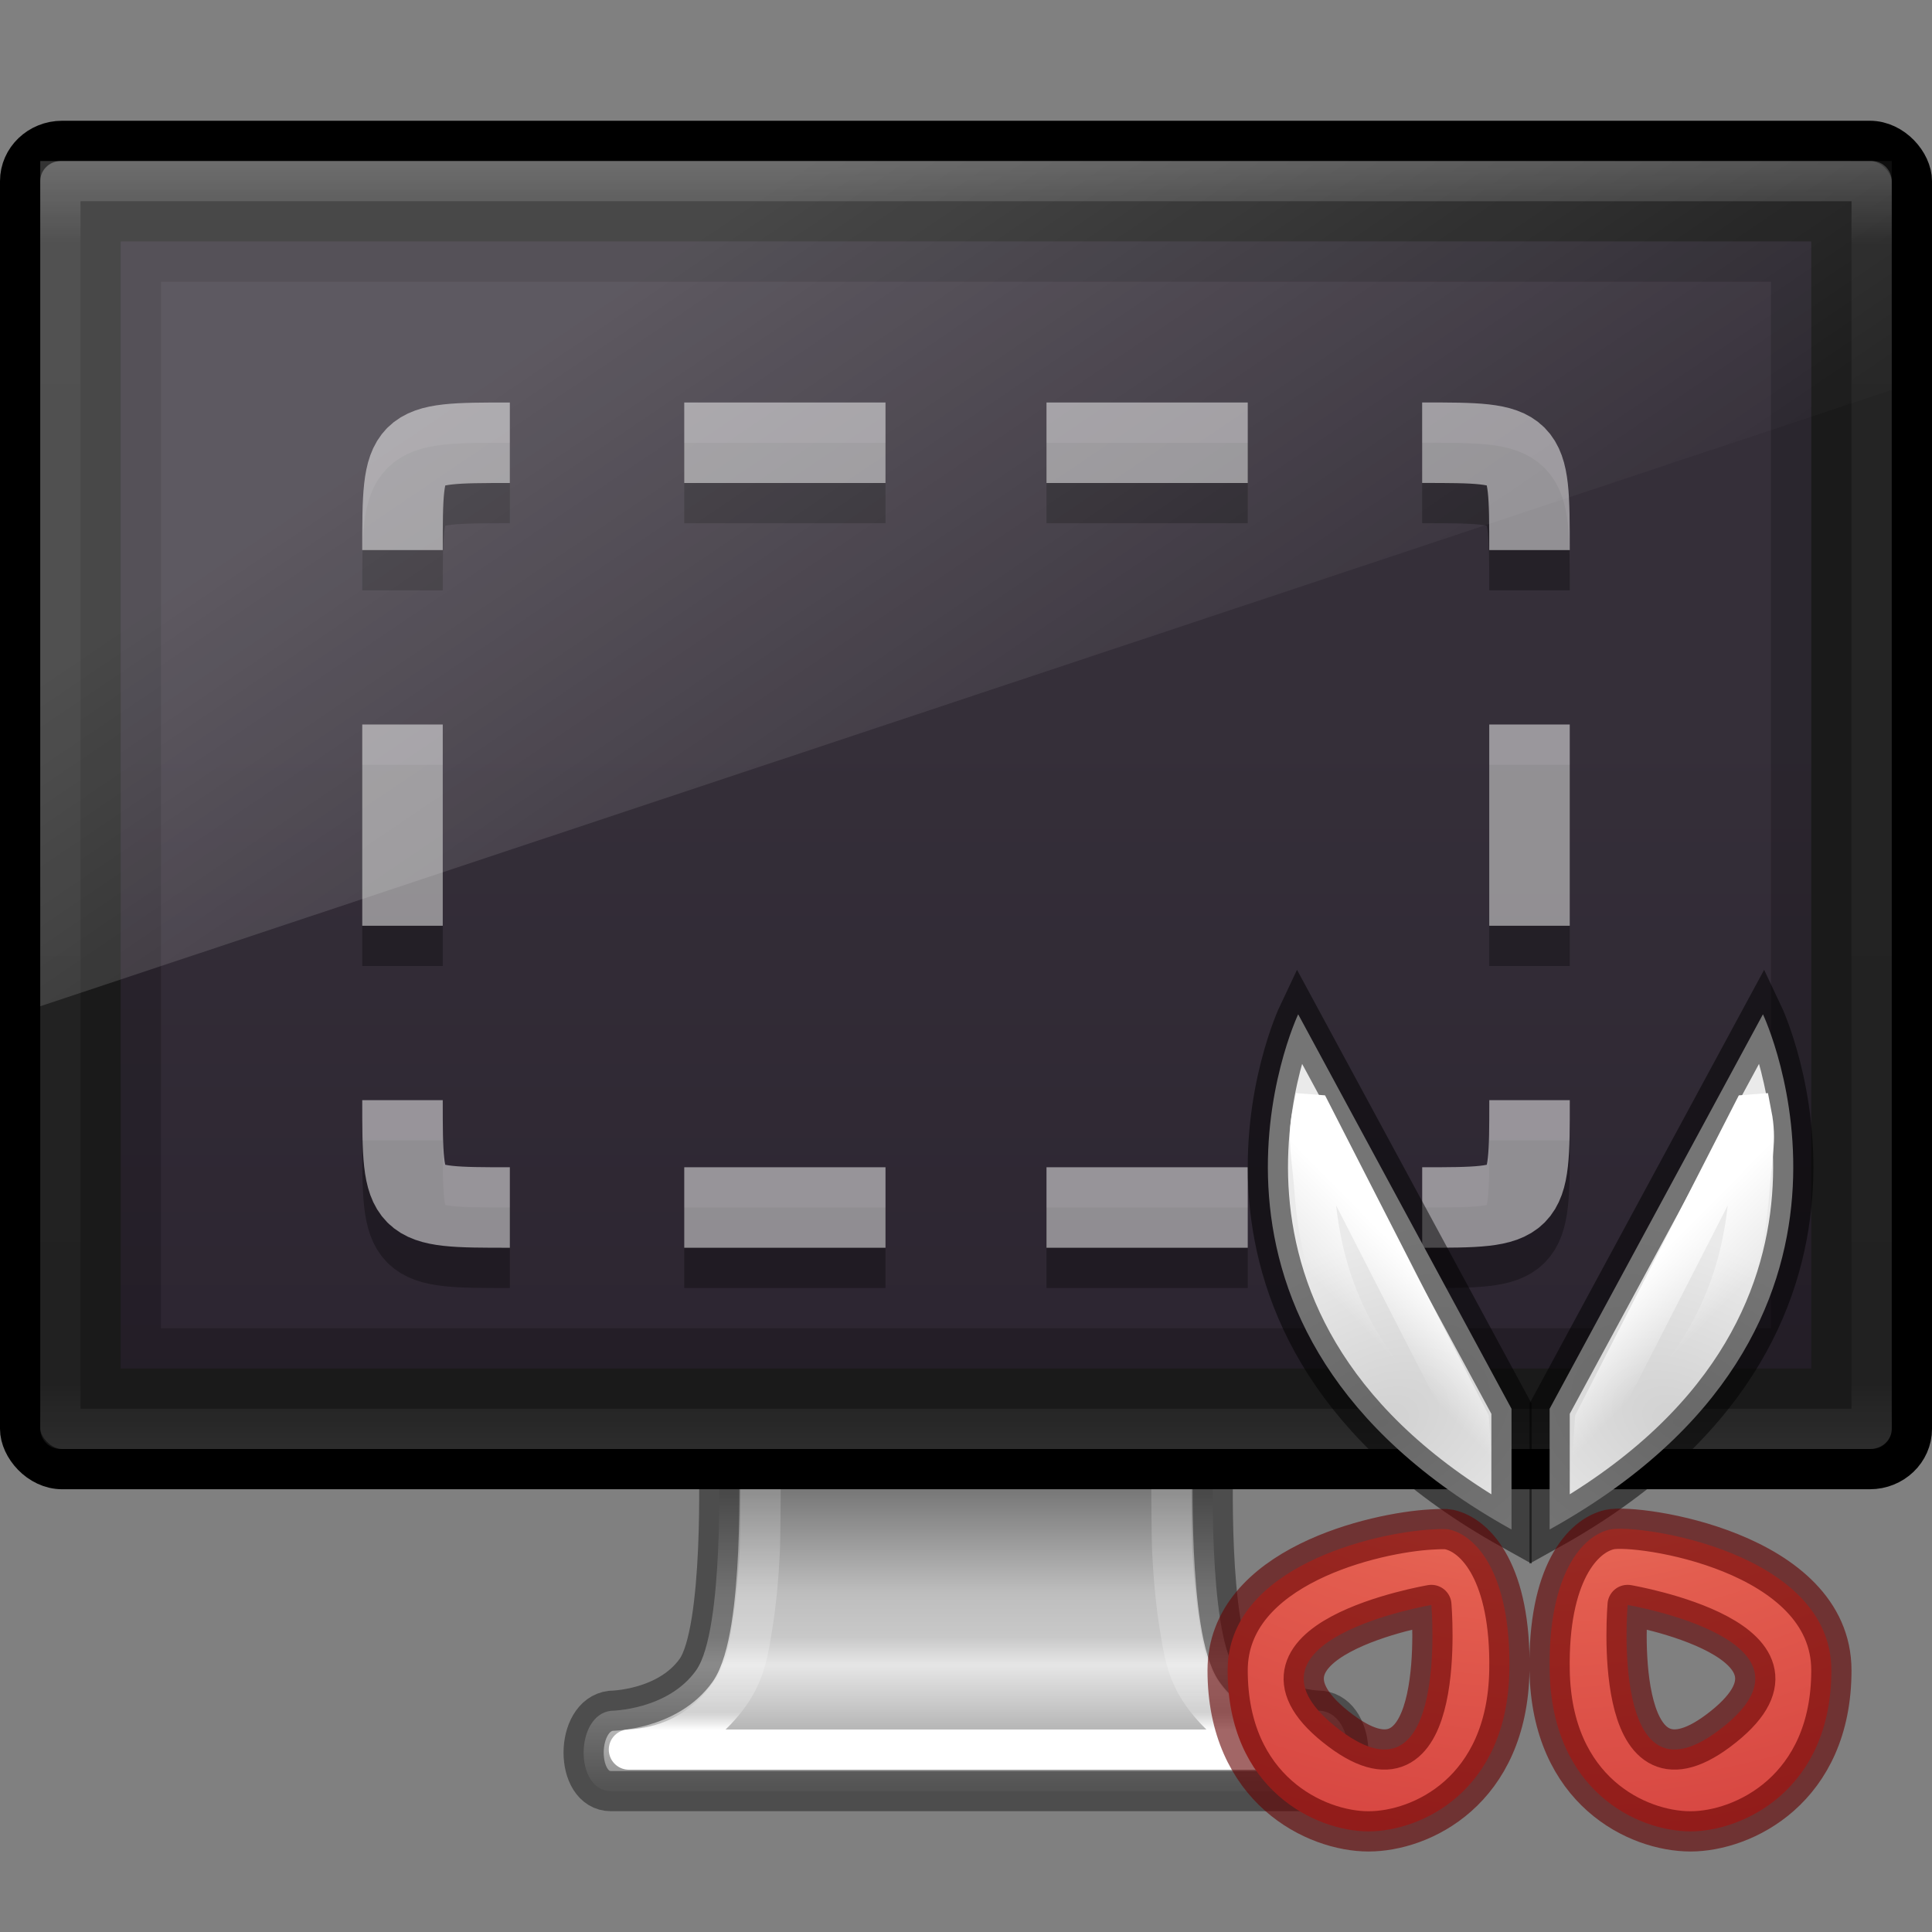 <?xml version="1.0" encoding="UTF-8" standalone="no"?>
<svg
   xmlns:dc="http://purl.org/dc/elements/1.1/"
   xmlns:cc="http://creativecommons.org/ns#"
   xmlns:rdf="http://www.w3.org/1999/02/22-rdf-syntax-ns#"
   xmlns:svg="http://www.w3.org/2000/svg"
   xmlns="http://www.w3.org/2000/svg"
   xmlns:xlink="http://www.w3.org/1999/xlink"
   xmlns:sodipodi="http://sodipodi.sourceforge.net/DTD/sodipodi-0.dtd"
   xmlns:inkscape="http://www.inkscape.org/namespaces/inkscape"
   id="svg4569"
   height="48"
   width="48"
   version="1.1"
   inkscape:version="0.91 r13725"
   sodipodi:docname="accessories-screenshot.svg">
  <rect width="100%" height="100%" fill="#808080" stroke="none"/>
  <sodipodi:namedview
     pagecolor="#ffffff"
     bordercolor="#666666"
     borderopacity="1"
     objecttolerance="10"
     gridtolerance="10"
     guidetolerance="10"
     inkscape:pageopacity="0"
     inkscape:pageshadow="2"
     inkscape:window-width="1535"
     inkscape:window-height="876"
     id="namedview96"
     showgrid="false"
     inkscape:zoom="4.9166667"
     inkscape:cx="-10.779661"
     inkscape:cy="24"
     inkscape:window-x="65"
     inkscape:window-y="24"
     inkscape:window-maximized="1"
     inkscape:current-layer="svg4569" />
  <defs
     id="defs4571">
    <linearGradient
       id="linearGradient4054">
      <stop
         offset="0"
         style="stop-color:#ffffff;stop-opacity:1"
         id="stop4056" />
      <stop
         offset="0.063"
         style="stop-color:#ffffff;stop-opacity:0.235"
         id="stop4058" />
      <stop
         offset="0.969"
         style="stop-color:#ffffff;stop-opacity:0.157"
         id="stop4060" />
      <stop
         offset="1"
         style="stop-color:#ffffff;stop-opacity:0.392"
         id="stop4062" />
    </linearGradient>
    <linearGradient
       id="linearGradient3912">
      <stop
         offset="0"
         style="stop-color:#787878;stop-opacity:1"
         id="stop3914" />
      <stop
         offset="0.35"
         style="stop-color:#bebebe;stop-opacity:1"
         id="stop3916" />
      <stop
         offset="0.494"
         style="stop-color:#c8c8c8;stop-opacity:1"
         id="stop3918" />
      <stop
         offset="0.589"
         style="stop-color:#e6e6e6;stop-opacity:1"
         id="stop3920" />
      <stop
         offset="1"
         style="stop-color:#8c8c8c;stop-opacity:1"
         id="stop3922" />
    </linearGradient>
    <linearGradient
       id="linearGradient10691-1">
      <stop
         offset="0"
         style="stop-color:#000000;stop-opacity:1"
         id="stop10693-3" />
      <stop
         offset="1"
         style="stop-color:#000000;stop-opacity:0"
         id="stop10695-1" />
    </linearGradient>
    <radialGradient
       gradientTransform="matrix(1.937,0,0,0.415,11.018,13.447)"
       gradientUnits="userSpaceOnUse"
       xlink:href="#linearGradient10691-1"
       id="radialGradient3001"
       fy="73.616"
       fx="6.703"
       r="7.228"
       cy="73.616"
       cx="6.703" />
    <linearGradient
       gradientTransform="matrix(0.996,0,0,1,-332.882,-50.013)"
       gradientUnits="userSpaceOnUse"
       xlink:href="#linearGradient3912"
       id="linearGradient3832-9"
       y2="94.396"
       x2="361.106"
       y1="87.05"
       x1="361.106" />
    <linearGradient
       gradientTransform="matrix(1.15,0,0,1.167,-0.15,13.333)"
       gradientUnits="userSpaceOnUse"
       xlink:href="#linearGradient3880"
       id="linearGradient3887"
       y2="12"
       x2="20"
       y1="-3"
       x1="10" />
    <linearGradient
       id="linearGradient3880">
      <stop
         offset="0"
         style="stop-color:#ffffff;stop-opacity:1"
         id="stop3883" />
      <stop
         offset="1"
         style="stop-color:#ffffff;stop-opacity:0"
         id="stop3885" />
    </linearGradient>
    <linearGradient
       id="outerBackgroundGradient-5-0">
      <stop
         offset="0"
         style="stop-color:#261e2b;stop-opacity:1"
         id="stop3864-8-6-4" />
      <stop
         offset="1"
         style="stop-color:#352f39;stop-opacity:1"
         id="stop3866-9-1-86" />
    </linearGradient>
    <linearGradient
       gradientTransform="matrix(1.05,0,0,1.217,1.95,15.739)"
       gradientUnits="userSpaceOnUse"
       xlink:href="#outerBackgroundGradient-5-0"
       id="linearGradient4020"
       y2="2"
       x2="15"
       y1="24.619"
       x1="15" />
    <linearGradient
       id="linearGradient3924-1">
      <stop
         offset="0"
         style="stop-color:#ffffff;stop-opacity:1"
         id="stop3926-3" />
      <stop
         offset="0.063"
         style="stop-color:#ffffff;stop-opacity:0.235"
         id="stop3928-91" />
      <stop
         offset="0.951"
         style="stop-color:#ffffff;stop-opacity:0.157"
         id="stop3930-6" />
      <stop
         offset="1"
         style="stop-color:#ffffff;stop-opacity:0.392"
         id="stop3932-6" />
    </linearGradient>
    <linearGradient
       gradientTransform="matrix(1.216,0,0,0.838,-5.189,-0.108)"
       gradientUnits="userSpaceOnUse"
       xlink:href="#linearGradient3924-1"
       id="linearGradient3916"
       y2="43"
       x2="24"
       y1="5"
       x1="24" />
    <linearGradient
       gradientTransform="matrix(1.216,0,0,0.838,-5.189,-0.108)"
       gradientUnits="userSpaceOnUse"
       xlink:href="#linearGradient4054"
       id="linearGradient4073"
       y2="42.989"
       x2="24.81"
       y1="51.419"
       x1="24.81" />
    <linearGradient
       id="linearGradient8838">
      <stop
         offset="0"
         style="stop-color:#000000;stop-opacity:1"
         id="stop8840" />
      <stop
         offset="1"
         style="stop-color:#000000;stop-opacity:0"
         id="stop8842" />
    </linearGradient>
    <linearGradient
       id="linearGradient3764">
      <stop
         offset="0"
         style="stop-color:#d1d1d1;stop-opacity:1"
         id="stop3766" />
      <stop
         offset="1"
         style="stop-color:#eaeaea;stop-opacity:1"
         id="stop3768" />
    </linearGradient>
    <radialGradient
       gradientTransform="matrix(0.565,0,0,0.282,6.635,43.694)"
       gradientUnits="userSpaceOnUse"
       xlink:href="#linearGradient8838"
       id="radialGradient3514"
       fy="4.625"
       fx="62.625"
       r="10.625"
       cy="4.625"
       cx="62.625" />
    <radialGradient
       gradientTransform="matrix(0.565,0,0,0.282,-1.365,43.694)"
       gradientUnits="userSpaceOnUse"
       xlink:href="#linearGradient8838"
       id="radialGradient3517"
       fy="4.625"
       fx="62.625"
       r="10.625"
       cy="4.625"
       cx="62.625" />
    <radialGradient
       gradientTransform="matrix(0.567,-1.134,1.701,0.851,-1735.347,-832.415)"
       gradientUnits="userSpaceOnUse"
       xlink:href="#linearGradient3764"
       id="radialGradient3520"
       fy="1039.7"
       fx="15"
       r="3.527"
       cy="1039.7"
       cx="15" />
    <radialGradient
       gradientTransform="matrix(-0.567,-1.134,-1.701,0.851,1811.401,-832.415)"
       gradientUnits="userSpaceOnUse"
       xlink:href="#linearGradient3764"
       id="radialGradient3525"
       fy="1039.7"
       fx="15"
       r="3.527"
       cy="1039.7"
       cx="15" />
    <linearGradient
       id="linearGradient4685">
      <stop
         id="stop4687"
         style="stop-color:#ffffff;stop-opacity:1"
         offset="0" />
      <stop
         id="stop4689"
         style="stop-color:#ffffff;stop-opacity:0"
         offset="1" />
    </linearGradient>
    <linearGradient
       gradientTransform="matrix(0.695,0,0,0.711,3.162,1.841)"
       y2="42.054"
       x2="58.033"
       y1="40"
       x1="56"
       gradientUnits="userSpaceOnUse"
       id="linearGradient3415"
       xlink:href="#linearGradient4685" />
    <linearGradient
       id="linearGradient4685-8">
      <stop
         id="stop4687-4"
         style="stop-color:#ffffff;stop-opacity:1"
         offset="0" />
      <stop
         id="stop4689-7"
         style="stop-color:#ffffff;stop-opacity:0"
         offset="1" />
    </linearGradient>
    <linearGradient
       xlink:href="#linearGradient4685-8"
       id="linearGradient4203"
       gradientUnits="userSpaceOnUse"
       gradientTransform="matrix(-0.695,0,0,0.711,72.959,1.841)"
       x1="56"
       y1="40"
       x2="58.033"
       y2="42.054" />
    <radialGradient
       r="12.672"
       fy="9.994"
       fx="8.863"
       cy="9.994"
       cx="8.863"
       gradientTransform="matrix(0,2.964,-3.654,0,74.846,3.509)"
       gradientUnits="userSpaceOnUse"
       id="radialGradient4230-4"
       xlink:href="#linearGradient3242-7-6" />
    <linearGradient
       id="linearGradient3242-7-6">
      <stop
         offset="0"
         style="stop-color:#f89b7e;stop-opacity:1"
         id="stop3244-6-4" />
      <stop
         offset="0.262"
         style="stop-color:#e35d4f;stop-opacity:1"
         id="stop3246-7-5" />
      <stop
         offset="0.661"
         style="stop-color:#c6262e;stop-opacity:1"
         id="stop3248-8-6" />
      <stop
         offset="1"
         style="stop-color:#690b2c;stop-opacity:1"
         id="stop3250-6-8" />
    </linearGradient>
  </defs>
  <g
     id="g4224">
    <path
       d="m 17.859,36.25 c 0,0 0.142,4.258 -0.565,5.25 -0.707,0.992 -2.114,1.004 -2.114,1.004 -0.903,0.104 -0.91,1.996 0,1.996 l 17.64,0 c 0.91,0 0.903,-1.893 0,-1.996 0,0 -1.407,-0.012 -2.114,-1.004 -0.707,-0.992 -0.565,-5.25 -0.565,-5.25 l -12.281,0 z"
       id="rect1789"
       style="color:#000000;fill:url(#linearGradient3832-9);fill-opacity:1;fill-rule:nonzero;stroke:none;stroke-width:0.998;marker:none;visibility:visible;display:inline;overflow:visible;enable-background:new" />
    <path
       d="m 17.859,36.25 c 0,0 0.142,4.258 -0.565,5.25 -0.707,0.992 -2.114,1.004 -2.114,1.004 -0.903,0.104 -0.91,1.996 0,1.996 l 17.64,0 c 0.91,0 0.903,-1.893 0,-1.996 0,0 -1.407,-0.012 -2.114,-1.004 -0.707,-0.992 -0.565,-5.25 -0.565,-5.25 l -12.281,0 z"
       id="rect1789-3"
       style="opacity:0.4;color:#000000;fill:none;stroke:#000000;stroke-width:0.998;stroke-linecap:round;stroke-linejoin:round;stroke-miterlimit:4;stroke-opacity:1;stroke-dasharray:none;stroke-dashoffset:0.5;marker:none;visibility:visible;display:inline;overflow:visible;enable-background:new" />
    <path
       d="m 18.906,33.281 c 0,0 0.003,4.605 -0.031,5.281 -0.031,0.618 -0.088,1.273 -0.188,1.875 -0.099,0.602 -0.175,1.112 -0.562,1.656 -0.856,1.201 -1.982,1.344 -2.5,1.375 l 16.75,0 c -0.518,-0.031 -1.644,-0.174 -2.5,-1.375 -0.388,-0.544 -0.463,-1.055 -0.562,-1.656 -0.099,-0.602 -0.156,-1.257 -0.188,-1.875 -0.034,-0.676 -0.031,-5.281 -0.031,-5.281 z"
       id="path4050"
       style="color:#000000;fill:none;stroke:url(#linearGradient4073);stroke-width:1;stroke-linecap:round;stroke-linejoin:round;stroke-miterlimit:4;stroke-opacity:1;stroke-dasharray:none;stroke-dashoffset:0;marker:none;visibility:visible;display:inline;overflow:visible;enable-background:accumulate" />
    <rect
       width="47"
       height="33"
       rx="1.044"
       ry="1"
       x="0.5"
       y="3.5"
       id="rect2722"
       style="fill:#1a1a1a;fill-opacity:1;stroke:#000000;stroke-width:1;stroke-linecap:round;stroke-linejoin:round;stroke-miterlimit:4;stroke-opacity:1;stroke-dasharray:none;stroke-dashoffset:0.5" />
    <path
       d="M 3,6 45,6 45,34 3,34 z"
       id="rect2722-0"
       style="fill:url(#linearGradient4020);fill-opacity:1;stroke:none;display:inline" />
    <path
       d="m 3,6 0,28 L 45,34 45,6 z M 4,7 44,7 44,33 4,33 z"
       id="path3942"
       style="opacity:0.2;fill:#000000;fill-opacity:1;stroke:none;display:inline" />
    <rect
       width="45"
       height="31"
       rx="0"
       ry="0"
       x="1.5"
       y="4.5"
       id="rect6741"
       style="opacity:0.2;fill:none;stroke:url(#linearGradient3916);stroke-width:1;stroke-linecap:round;stroke-linejoin:round;stroke-miterlimit:4;stroke-opacity:1;stroke-dasharray:none;stroke-dashoffset:0" />
    <g
       id="g4537"
       style="opacity:0.3">
      <path
         d="m 38,14.666 c 0,-2.667 0,-2.667 -2.667,-2.667"
         id="path4459"
         style="fill:none;stroke:#000000;stroke-width:2;stroke-linecap:butt;stroke-linejoin:miter;stroke-miterlimit:4;stroke-opacity:1;stroke-dasharray:none" />
      <path
         d="m 12.667,12 c -2.667,0 -2.667,0 -2.667,2.667"
         id="path2387"
         style="fill:none;stroke:#000000;stroke-width:2;stroke-linecap:butt;stroke-linejoin:miter;stroke-miterlimit:4;stroke-opacity:1;stroke-dasharray:none" />
      <path
         d="m 17,11 0,2 5,0 0,-2 -5,0 z m 9,0 0,2 5,0 0,-2 -5,0 z m -17,8 0,5 2,0 0,-5 -2,0 z m 28,0 0,5 2,0 0,-5 -2,0 z m -20,11 0,2 5,0 0,-2 -5,0 z m 9,0 0,2 5,0 0,-2 -5,0 z"
         id="path4477"
         style="fill:#000000;fill-opacity:1;fill-rule:evenodd;stroke:none" />
      <path
         d="M 10,28.333 C 10,31 10,31 12.667,31"
         id="path4457"
         style="fill:none;stroke:#000000;stroke-width:2;stroke-linecap:butt;stroke-linejoin:miter;stroke-miterlimit:4;stroke-opacity:1;stroke-dasharray:none" />
      <path
         d="m 35.334,31 c 2.667,0 2.667,0 2.667,-2.667"
         id="path4461"
         style="fill:none;stroke:#000000;stroke-width:2;stroke-linecap:butt;stroke-linejoin:miter;stroke-miterlimit:4;stroke-opacity:1;stroke-dasharray:none" />
    </g>
    <g
       id="g4544"
       style="opacity:0.5">
      <path
         d="m 17,10 0,2 5,0 0,-2 -5,0 z"
         id="path4477-4"
         style="fill:#ffffff;fill-opacity:1;fill-rule:evenodd;stroke:none" />
      <path
         d="m 26,10 0,2 5,0 0,-2 -5,0 z"
         id="path4475"
         style="fill:#ffffff;fill-opacity:1;fill-rule:evenodd;stroke:none" />
      <path
         d="m 9,18 0,5 2,0 0,-5 -2,0 z"
         id="path4473"
         style="fill:#ffffff;fill-opacity:1;fill-rule:evenodd;stroke:none" />
      <path
         d="m 37,18 0,5 2,0 0,-5 L 37,18 z"
         id="path4471"
         style="fill:#ffffff;fill-opacity:1;fill-rule:evenodd;stroke:none" />
      <path
         d="m 17,29 0,2 5,0 0,-2 -5,0 z"
         id="path4465"
         style="fill:#ffffff;fill-opacity:1;fill-rule:evenodd;stroke:none" />
      <path
         d="m 26,29 0,2 5,0 0,-2 -5,0 z"
         id="path3318-9"
         style="fill:#ffffff;fill-opacity:1;fill-rule:evenodd;stroke:none" />
      <path
         d="M 10,27.333 C 10,30 10,30 12.667,30"
         id="path4457-5"
         style="fill:none;stroke:#ffffff;stroke-width:2;stroke-linecap:butt;stroke-linejoin:miter;stroke-miterlimit:4;stroke-opacity:1;stroke-dasharray:none" />
      <path
         d="m 38,13.666 c 0,-2.667 0,-2.667 -2.667,-2.667"
         id="path4459-3"
         style="fill:none;stroke:#ffffff;stroke-width:2;stroke-linecap:butt;stroke-linejoin:miter;stroke-miterlimit:4;stroke-opacity:1;stroke-dasharray:none" />
      <path
         d="m 12.667,11 c -2.667,0 -2.667,0 -2.667,2.667"
         id="path2387-0"
         style="fill:none;stroke:#ffffff;stroke-width:2;stroke-linecap:butt;stroke-linejoin:miter;stroke-miterlimit:4;stroke-opacity:1;stroke-dasharray:none" />
      <path
         d="m 35.334,30 c 2.667,0 2.667,0 2.667,-2.667"
         id="path4461-0"
         style="fill:none;stroke:#ffffff;stroke-width:2;stroke-linecap:butt;stroke-linejoin:miter;stroke-miterlimit:4;stroke-opacity:1;stroke-dasharray:none" />
    </g>
    <path
       d="M 1,4 1,25 47,9.687 47,4 z"
       id="rect3872"
       style="opacity:0.2;fill:url(#linearGradient3887);fill-opacity:1;stroke:none;display:inline" />
    <path
       d="m 37.553,35 -5.3,-9.8 c 0,0 -3.7,7.8 5.3,12.8 z"
       id="path3782"
       style="fill:url(#radialGradient3525);fill-opacity:1;stroke:none" />
    <path
       d="m 38.5,35 5.3,-9.8 c 0,0 3.7,7.8 -5.3,12.8 z"
       id="path2990"
       style="fill:url(#radialGradient3520);fill-opacity:1;stroke:none" />
    <path
       style="fill:url(#radialGradient4230-4);fill-opacity:1;stroke:none;stroke-width:1;stroke-linecap:butt;stroke-linejoin:miter;stroke-opacity:1;color:#000000;fill-rule:nonzero;marker:none;visibility:visible;display:inline;overflow:visible;enable-background:accumulate"
       d="M 35.562 38 C 34.182 38.074 30.5 38.911 30.5 41.5 C 30.5 44.459 32.687 45.5 34 45.5 C 35.313 45.5 37.449 44.5 37.5 41.5 C 37.541 39.109 36.685 38.147 36 38 C 35.914 37.982 35.76 37.989 35.562 38 z M 40 38 C 39.315 38.147 38.459 39.109 38.5 41.5 C 38.551 44.5 40.687 45.5 42 45.5 C 43.313 45.5 45.5 44.459 45.5 41.5 C 45.5 38.541 40.685 37.853 40 38 z M 35.562 39.875 C 35.562 39.875 36.001 45.009 33.312 43 C 30.323 40.766 35.562 39.875 35.562 39.875 z M 40.438 39.875 C 40.438 39.875 45.677 40.766 42.688 43 C 39.999 45.009 40.438 39.875 40.438 39.875 z "
       id="path3788" />
    <path
       d="m 37.553,35 -5.3,-9.8 c 0,0 -3.7,7.8 5.3,12.8 z"
       id="path3782-0"
       style="opacity:0.5;fill:none;stroke:#000000;stroke-width:1px;stroke-linecap:butt;stroke-linejoin:miter;stroke-opacity:1" />
    <path
       d="m 38.5,35 5.3,-9.8 c 0,0 3.7,7.8 -5.3,12.8 z"
       id="path2990-3"
       style="opacity:0.5;fill:none;stroke:#000000;stroke-width:1px;stroke-linecap:butt;stroke-linejoin:miter;stroke-opacity:1" />
    <path
       d="m 43.518,27.691 -3.891,7.609 -0.064,0.924 c 3.033,-2.114 3.746,-4.609 3.895,-6.608 0.067,-0.897 0.187,-1.279 0.061,-1.925 z"
       id="path4683"
       style="fill:none;stroke:url(#linearGradient3415);stroke-width:1px;stroke-linecap:butt;stroke-linejoin:miter;stroke-opacity:1" />
    <path
       d="m 32.603,27.691 3.891,7.609 0.064,0.924 c -3.033,-2.114 -3.746,-4.609 -3.895,-6.608 -0.067,-0.897 -0.187,-1.279 -0.061,-1.925 z"
       id="path4683-1"
       style="fill:none;stroke:url(#linearGradient4203);stroke-width:1px;stroke-linecap:butt;stroke-linejoin:miter;stroke-opacity:1" />
    <path
       style="fill:none;fill-opacity:1;stroke:#640000;stroke-width:1;stroke-linecap:round;stroke-linejoin:round;stroke-opacity:1;opacity:0.6;color:#000000;stroke-miterlimit:4;stroke-dasharray:none;stroke-dashoffset:0;marker:none;visibility:visible;display:inline;overflow:visible;enable-background:accumulate"
       d="M 35.562 38 C 34.182 38.074 30.5 38.911 30.5 41.5 C 30.5 44.459 32.687 45.5 34 45.5 C 35.313 45.5 37.449 44.5 37.5 41.5 C 37.541 39.109 36.685 38.147 36 38 C 35.914 37.982 35.76 37.989 35.562 38 z M 40 38 C 39.315 38.147 38.459 39.109 38.5 41.5 C 38.551 44.5 40.687 45.5 42 45.5 C 43.313 45.5 45.5 44.459 45.5 41.5 C 45.5 38.541 40.685 37.853 40 38 z M 35.562 39.875 C 35.562 39.875 36.001 45.009 33.312 43 C 30.323 40.766 35.562 39.875 35.562 39.875 z M 40.438 39.875 C 40.438 39.875 45.677 40.766 42.688 43 C 39.999 45.009 40.438 39.875 40.438 39.875 z "
       id="path3788-5" />
  </g>
</svg>
